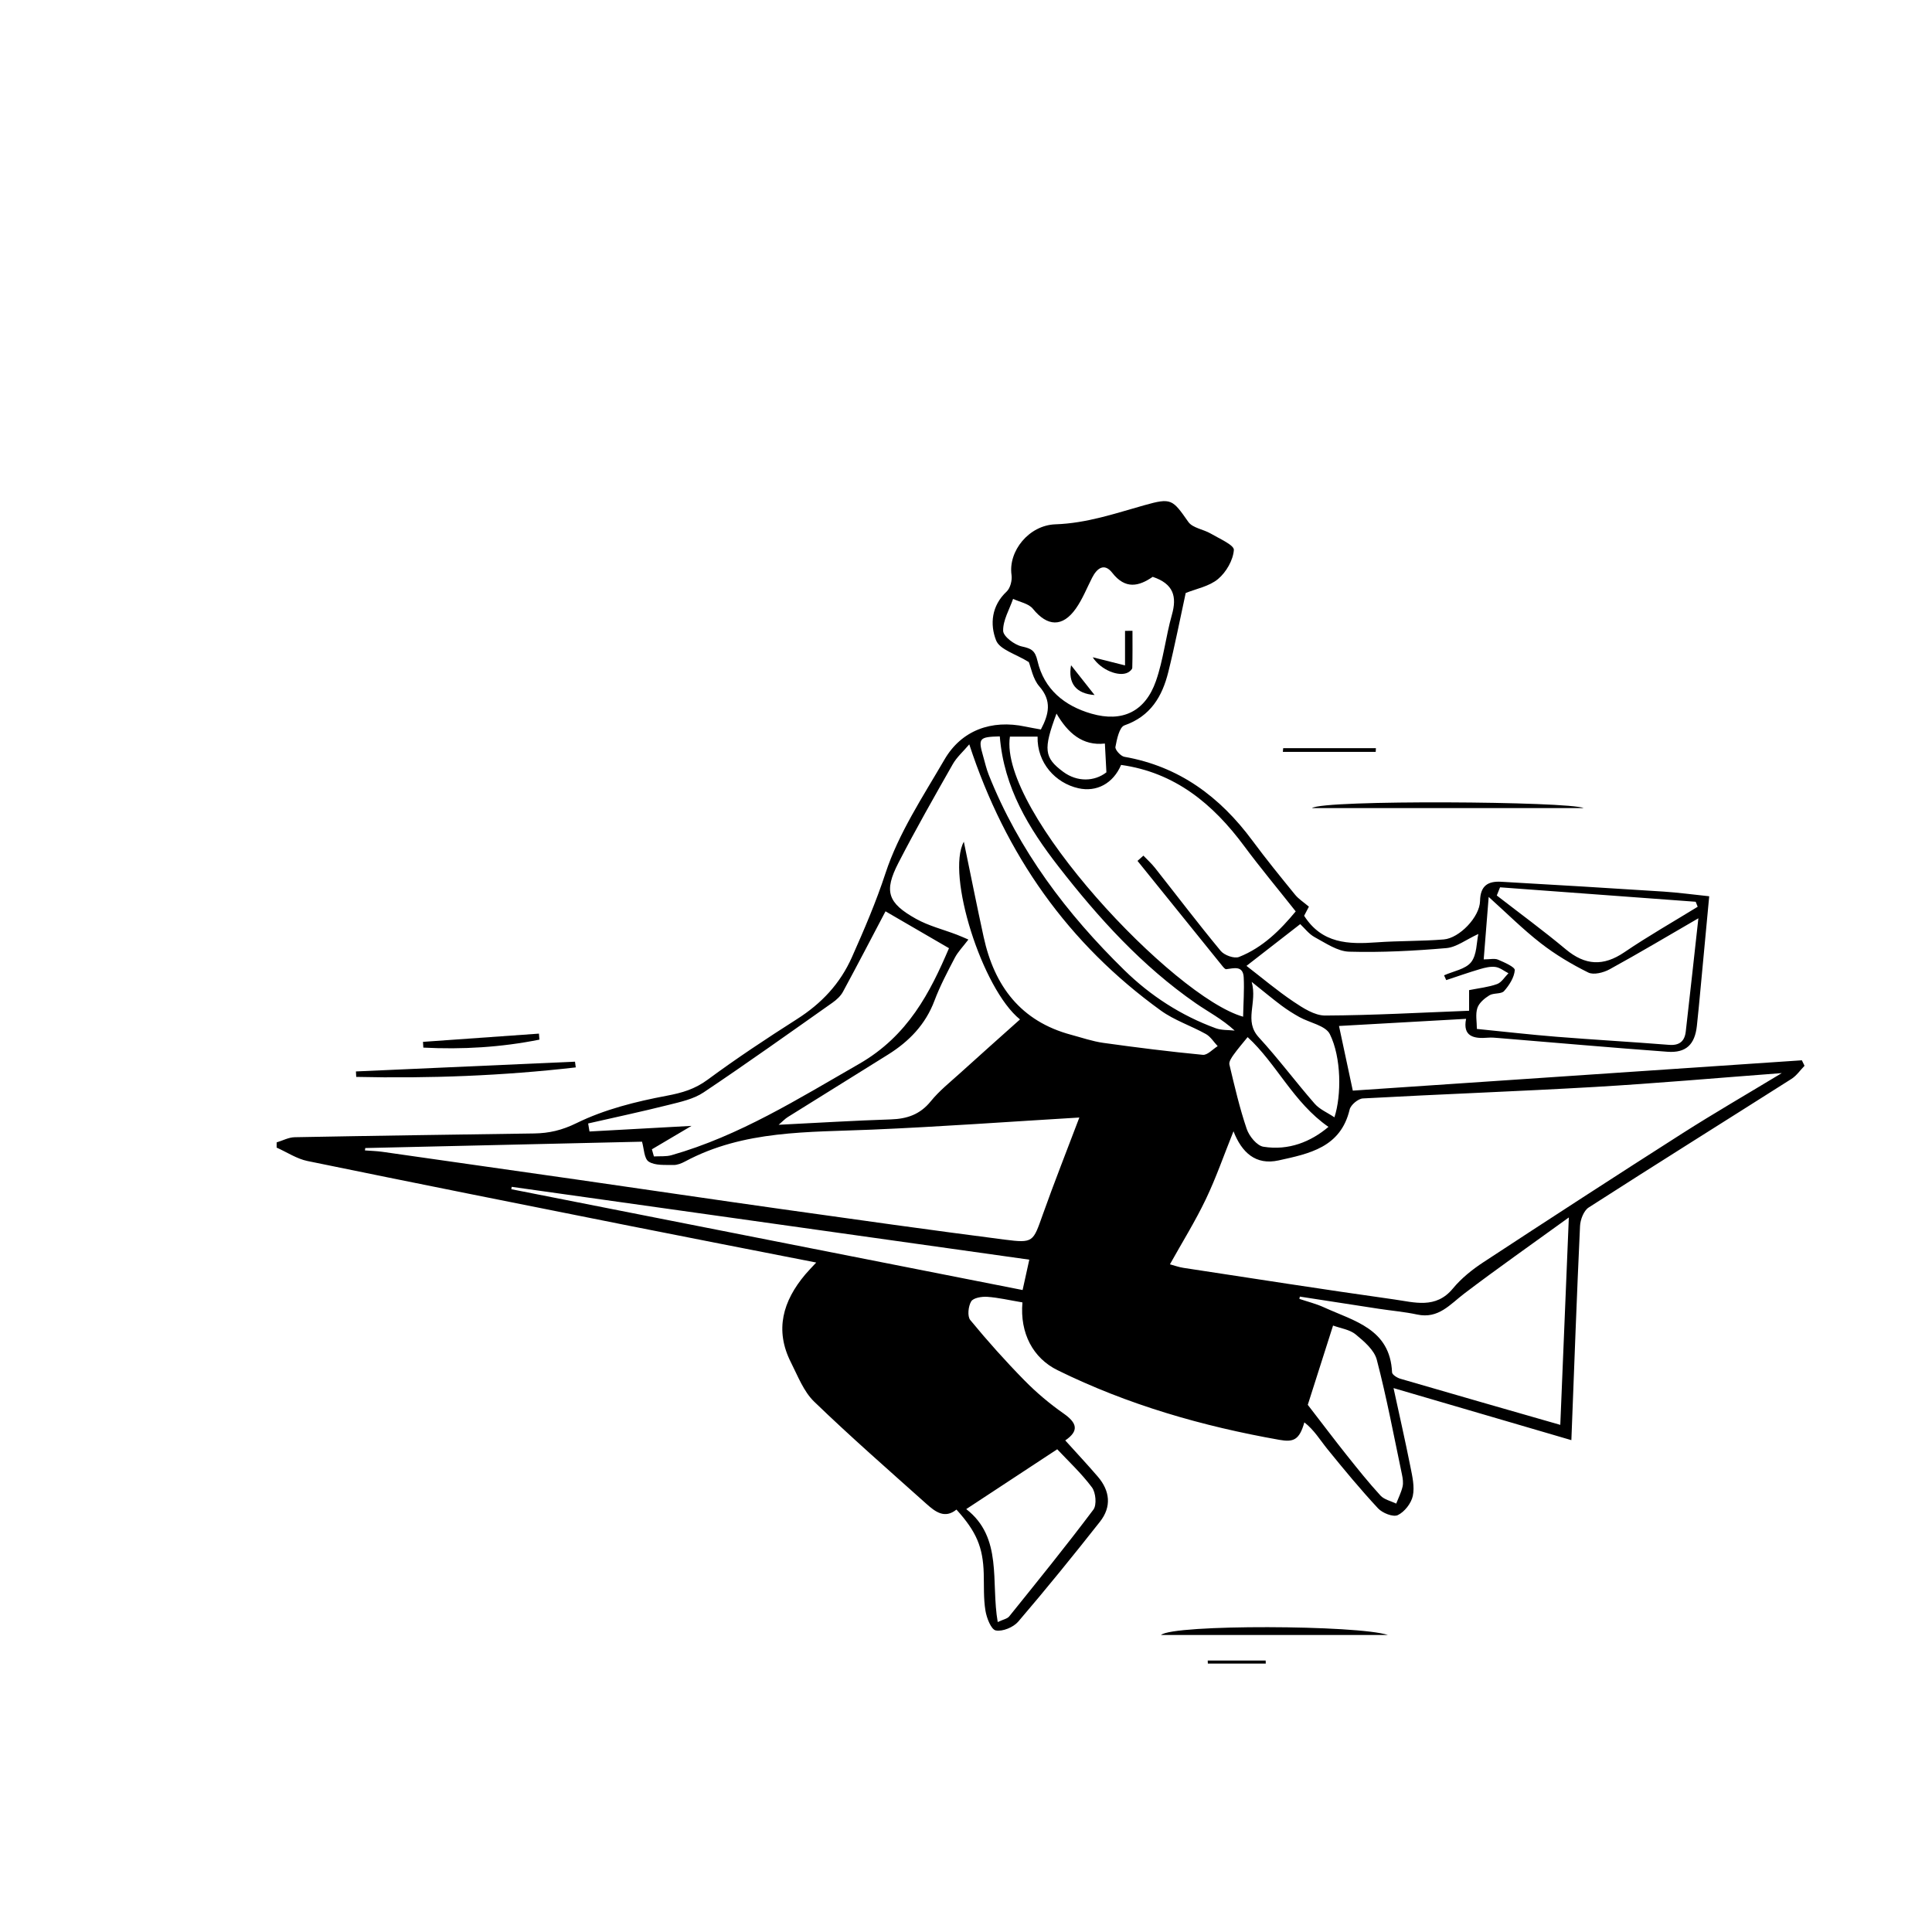 <svg xmlns="http://www.w3.org/2000/svg" width="2500" height="2500" viewBox="0 0 2500 2500"><path d="m1323.01,1685.3c-17.1-2.87-31.23-6.24-45.53-7.22-7.06-.48-17.98,1.3-20.77,5.92-3.79,6.28-5.16,19.27-1.17,24.13,22.18,26.98,45.56,53.1,70.03,78.04,15.46,15.75,32.63,30.25,50.71,42.89,17.12,11.97,20.58,22.29,2.15,34.83,14.67,16.27,28.72,31.25,42.09,46.82,15.89,18.51,18.04,39.06,2.84,58.35-34.47,43.73-69.54,87.03-105.76,129.31-6.26,7.31-20.25,13.14-29.05,11.41-6.1-1.2-11.84-16.16-13.4-25.68-2.58-15.7-1.74-31.97-2.2-48-.97-33.97-9.36-54.07-35.31-82.71-15.15,12.3-27.49,2.78-38.76-7.31-48.84-43.7-98.25-86.85-145.36-132.36-13.65-13.19-21.13-33.18-30.05-50.76-21.36-42.11-10.3-79.5,18.46-113.73,3.84-4.57,8.07-8.8,14.27-15.52-82.63-16.23-162.71-31.76-242.7-47.7-138.58-27.61-277.16-55.21-415.57-83.65-13.93-2.86-26.68-11.45-39.97-17.38.01-2.25.02-4.49.03-6.74,7.78-2.33,15.52-6.55,23.34-6.69,103.25-1.96,206.52-3.36,309.78-4.87,19.39-.28,36.03-4.1,54.99-13.41,36.09-17.71,76.75-27.88,116.61-35.38,20.06-3.77,36.41-8.55,52.98-20.78,37.38-27.6,76.24-53.3,115.44-78.29,31.73-20.22,55.86-45.59,71.35-80.45,15.84-35.66,31.02-70.88,43.33-108.39,17.01-51.84,48.5-99.27,76.33-147.12,22.07-37.94,60.86-51.93,104.5-42.69,6.62,1.4,13.3,2.49,20.26,3.78,10.35-19.77,14.48-36.88-2.02-55.78-8.38-9.61-10.76-24.46-13.61-31.45-16.74-10.45-37.63-16.08-42.33-28.06-8.12-20.69-6.05-44.83,13.62-63.17,4.79-4.47,7.34-14.58,6.35-21.45-4.43-30.95,22.57-64.43,56.78-65.58,40.68-1.38,77.23-14.07,115.05-24.7,34.98-9.83,36.33-7.83,56.93,21.58,5.55,7.93,19.61,9.55,29.12,15.16,10.94,6.46,30.24,14.75,29.8,21.14-.91,13.19-9.9,28.76-20.41,37.57-11.46,9.6-28.4,12.66-41.9,18.13-7.22,33.12-13.98,67.94-22.53,102.31-7.83,31.51-22.91,57.18-56.73,68.97-6.57,2.29-9.83,17.91-11.67,27.92-.66,3.58,6.82,11.92,11.53,12.75,70.91,12.4,123.71,51.71,165.64,108.35,17.7,23.91,36.5,47.02,55.29,70.09,4.55,5.59,11.01,9.63,17.89,15.49-1.74,3.33-4.44,8.46-6.17,11.77,23.07,36.21,57.47,37.04,93.67,34.41,28.94-2.1,58.09-1.38,87-3.77,20.32-1.68,46.62-29.15,46.96-49.78.33-19.99,10.54-25.81,27.37-24.86,70.01,3.96,140.01,8.19,209.99,12.71,18.94,1.22,37.8,3.83,59.18,6.06-4.5,47.97-8.94,95.35-13.4,142.72-.79,8.33-1.65,16.66-2.56,24.98-2.62,24.03-13.92,35.27-38.05,33.51-72.89-5.33-145.7-11.8-218.55-17.77-4.57-.38-9.21-.83-13.75-.44-18.73,1.64-32.87-1.81-28.28-24.39-55.36,3.11-108.99,6.12-164.46,9.24,6.08,28.46,11.68,54.68,17.87,83.66,193.51-13.07,387.3-26.16,581.08-39.25,1.14,2.37,2.29,4.73,3.44,7.1-5.59,5.72-10.32,12.8-16.89,16.97-87.44,55.53-175.31,110.4-262.44,166.42-6.37,4.1-10.77,15.65-11.16,23.96-4.22,90.02-7.45,180.08-11.21,277.07-76.33-22.34-150.76-44.13-230.12-67.36,7.73,35.68,15.24,68.53,21.8,101.56,2.48,12.51,5.7,26.08,3.14,37.99-2.06,9.58-10.75,20.71-19.48,24.84-6,2.83-19.8-2.66-25.47-8.75-22.84-24.54-44.24-50.45-65.39-76.49-9.62-11.85-17.44-25.17-30-34.78-6.49,22.96-14.22,25.79-32.29,22.6-99.75-17.6-196.44-45.47-287.13-90.15-31.55-15.54-48.88-47.67-45.38-87.71Zm190.86-49.28c5.71,1.52,11.5,3.67,17.49,4.58,90.87,13.84,181.7,28.08,272.72,40.87,26.07,3.66,53.84,12.66,75.89-14.07,10.92-13.24,25.04-24.57,39.49-34.05,85.4-56.02,171.08-111.62,257.19-166.55,41.13-26.24,83.41-50.67,128.97-78.22-83.85,6.31-162.93,13.34-242.16,17.94-99.92,5.79-199.96,9.35-299.9,14.85-6.15.34-15.7,8.34-17.12,14.32-11.6,49.2-52.41,57.17-91.91,65.87-29.73,6.55-47.72-10.26-58.4-37.69-12.38,30.79-22.54,60.26-35.93,88.2-13.74,28.67-30.64,55.83-46.33,83.97Zm-259.65-672.81c-7.99,9.43-16.23,16.63-21.33,25.61-24.01,42.26-48.11,84.52-70.34,127.72-18.98,36.88-14.1,51.9,22.97,72.54,16.32,9.09,35.12,13.69,52.75,20.45,5.69,2.18,11.23,4.73,14.82,6.25-7.1,9.37-13.54,15.87-17.58,23.61-9.49,18.16-19.14,36.43-26.35,55.56-11.6,30.81-32.78,52.61-59.87,69.58-43.21,27.06-86.6,53.86-129.83,80.9-3.7,2.31-6.75,5.65-11.89,10.04,50.62-2.52,97.86-5.44,145.14-6.96,21.03-.68,37.86-6.35,51.68-23.42,10.92-13.49,24.88-24.59,37.86-36.35,25.63-23.24,51.52-46.21,77.62-69.59-49.04-39.46-95.8-187.91-72.67-229.93,8.73,42.1,16.79,82.75,25.63,123.24,13.83,63.39,47.89,109.06,113.21,126.56,13.87,3.72,27.63,8.51,41.77,10.48,42.77,5.97,85.65,11.35,128.63,15.46,6,.57,12.8-7.28,19.23-11.23-5.02-5.32-9.14-12.24-15.22-15.65-19.14-10.72-40.76-17.72-58.34-30.42-119.74-86.5-200.95-201.11-247.88-344.46Zm-781.57,522.34c-.14,1.03-.28,2.06-.42,3.09,7.49.58,15.04.74,22.46,1.79,84.43,11.96,168.85,23.99,253.25,36.13,88.21,12.68,176.36,25.76,264.6,38.19,95.79,13.49,191.57,27,287.51,39.32,37.26,4.78,36.68,3.04,49.22-32.21,14.86-41.77,31.21-83.01,47.4-125.79-90.03,5.38-178.97,11.86-268.03,15.66-82.61,3.53-165.96.39-242.12,41.19-4.59,2.46-10.09,4.7-15.11,4.58-10.89-.26-23.71.94-31.96-4.35-6.05-3.87-6.09-17.12-8.69-25.81-118.57,2.72-238.34,5.48-358.1,8.23Zm999.28-371.57c2.54-2.26,5.08-4.53,7.63-6.79,4.98,5.21,10.42,10.06,14.86,15.69,28.37,35.91,56.04,72.39,85.22,107.62,4.64,5.6,17.49,10.22,23.6,7.81,31.01-12.23,53.8-35.27,73.4-58.99-23.52-29.71-46.01-56.66-66.88-84.79-40.37-54.42-89.45-94.98-159.07-104.73-10.26,24.01-31.64,35.47-55.29,30.17-29.53-6.62-53.65-32.81-52.76-66.75h-35.82c-14.68,96.35,211.82,336.91,301.76,362.39.37-18.04,1.61-34.47.78-50.79-.81-15.8-12.6-11.9-22.62-10.7-1.53.18-3.71-2.54-5.13-4.29-36.59-45.25-73.12-90.55-109.67-135.84Zm210.05,563.82c-.2.99-.4,1.97-.6,2.96,10.6,3.58,21.62,6.26,31.74,10.9,38.92,17.84,85.69,27.7,88.2,84.18.13,2.96,6.46,7.01,10.58,8.21,68.94,20.12,137.99,39.86,207.11,59.72,3.65-88.53,7.2-174.84,11.06-268.39-48.39,35.04-92.38,65.87-135.12,98.33-18.6,14.13-33.56,33.22-61.12,27.29-16.3-3.51-33.06-4.91-49.58-7.43-34.1-5.2-68.18-10.5-102.27-15.77Zm-454-450.84c-28.69-16.67-56.19-32.65-82.13-47.72-17.46,33.18-35.96,68.83-55.09,104.14-2.99,5.52-8.25,10.34-13.49,14.04-55.39,39.05-110.56,78.47-166.87,116.16-12.91,8.64-29.69,12.25-45.2,16.14-34.55,8.69-69.42,16.1-104.15,24.03.58,3.46,1.17,6.93,1.75,10.39,43.68-2.4,87.37-4.8,132.01-7.26-17.34,10.25-34.31,20.28-51.28,30.32.87,3.08,1.75,6.15,2.62,9.23,7.63-.48,15.65.4,22.84-1.65,87.87-25.06,164.09-73.04,242.61-118.07,63.53-36.44,92.01-92.72,116.38-149.75Zm683.1,104.47c35.21,3.51,69.05,7.41,102.99,10.13,48.53,3.89,97.16,6.61,145.69,10.48,13.62,1.09,20.19-4.87,21.61-17.25,5.67-49.27,11.01-98.57,16.32-146.53-38.75,22.45-76.41,44.92-114.83,66-7.88,4.32-20.67,7.64-27.63,4.2-21.52-10.64-42.53-23.2-61.48-37.92-23.18-18.01-44.09-38.95-67.41-59.91-2.2,27.66-4.26,53.49-6.44,80.82,8.22,0,14.12-1.56,18.53.34,8.13,3.49,22,9.52,21.68,13.59-.73,9.46-7.15,19.55-13.87,27.07-3.7,4.14-13.55,2.14-19.02,5.51-6.31,3.9-13.36,9.84-15.52,16.4-2.67,8.1-.64,17.75-.64,27.07Zm-419.49-585.01c-18.01,12.41-35.4,16.53-52.38-5.25-10.21-13.09-19.67-6.01-25.97,6.3-6.88,13.45-12.48,27.82-21.11,40.04-17.33,24.53-36.99,23.25-55.61.22-5.46-6.75-16.9-8.66-25.6-12.79-4.78,13.8-13.19,27.69-12.86,41.38.17,7.26,14.66,18.15,24.23,20.21,12.34,2.65,17.14,5.33,20.19,18.64,8.44,36.78,35,58.28,69.78,68.3,40.21,11.6,69.71-2.76,83.53-42.29,9.65-27.61,12.66-57.46,20.66-85.74,6.62-23.4,2.24-39.94-24.85-49.01Zm421.37,462.14c-15.98,7.35-28.33,17.15-41.43,18.28-41.78,3.6-83.88,5.8-125.76,4.63-15.05-.42-30.27-11.05-44.49-18.72-7.65-4.13-13.34-11.87-18.8-16.95-23.91,18.59-46.04,35.78-69.54,54.04,19.98,15.39,39.66,32.08,60.95,46.37,12.31,8.26,27.24,17.96,40.95,17.89,62.17-.29,124.33-3.83,186.16-6.19v-26.69c12.86-2.6,25.04-3.81,36.2-7.84,5.83-2.1,9.86-9.17,14.71-14-5.57-2.85-10.92-7.32-16.77-8.13-6.45-.89-13.57.86-20.02,2.76-14.7,4.33-29.16,9.44-43.72,14.24-.93-2.06-1.86-4.12-2.79-6.18,12.02-5.42,27.78-7.88,35.02-17.07,7.57-9.61,6.93-25.68,9.34-36.46Zm-621.91,890.37c7.02-3.34,12.35-4.19,14.86-7.32,36.76-45.69,73.73-91.26,108.92-138.15,4.55-6.07,3.13-22.12-1.87-28.81-13.82-18.47-31-34.42-44.92-49.31-41.23,27.11-78.66,51.73-117.74,77.43,47.69,36.95,31.61,94.44,40.75,146.16Zm401.2-281.09c20.43,26.47,35.08,45.95,50.26,64.99,14.21,17.82,28.46,35.69,43.86,52.46,4.81,5.24,13.42,7,20.3,10.36,2.84-7.3,6.48-14.42,8.24-21.97,1.16-4.98.26-10.72-.83-15.89-10.41-49.54-19.74-99.38-32.53-148.31-3.29-12.58-16.42-23.78-27.36-32.77-7.69-6.32-19.33-7.83-29.23-11.46-12.34,38.72-24.69,77.44-32.7,102.58Zm-360.34-187.84c-224.45-31.58-447.12-62.91-669.79-94.25-.16,1.03-.33,2.06-.49,3.09,219.97,43.37,439.95,86.75,661.61,130.45,3.31-15,6.19-28.08,8.66-39.3Zm609.14-481.81c-1.41,3.52-2.81,7.05-4.22,10.57,29.82,23.12,60.31,45.44,89.25,69.62,25.11,20.98,48.65,22.28,75.88,3.78,30.74-20.89,63.15-39.32,94.83-58.82-.86-2.15-1.73-4.31-2.59-6.47-84.38-6.23-168.77-12.46-253.15-18.69Zm-647.35-195.3c-26.76.65-28.19,2.45-21.52,25.62,2.3,7.99,4.1,16.18,7.16,23.87,38.85,97.93,100.93,179.97,175.52,252.97,33.93,33.21,73.51,58.83,118.4,75.23,7.5,2.74,16.24,2.07,24.41,2.98-16.74-15.29-34.21-24.16-50.16-35.22-69.71-48.3-125.96-110.35-177.63-176.8-38.53-49.55-70.82-102.17-76.16-168.65Zm320.72,389.14c-6.1,7.56-12.5,14.88-18.13,22.75-2.69,3.76-6.32,9.12-5.44,12.79,6.68,27.98,13.15,56.13,22.4,83.3,3.18,9.35,13.17,21.65,21.59,23,32.77,5.27,61.45-6.47,84.17-25.69-45.38-31.46-67.1-81.78-104.6-116.16Zm5.25-71.47c7.69,27.69-10.63,50.17,9.31,71.87,25.27,27.5,47.64,57.64,72.24,85.8,6.36,7.29,16.35,11.41,25.52,17.57,9.25-28.46,9.05-77.5-5.93-107.63-5.54-11.14-26.05-14.66-39.47-22.13-7.97-4.44-15.75-9.37-23.06-14.83-11.35-8.47-22.22-17.58-38.61-30.66Zm-189.97-308.42c-28.94,3.29-47.99-13.7-62.59-38.77-17.33,46.39-16.01,56.99,8.56,75.28,18.27,13.6,40.65,12.73,56.01.74-.74-13.95-1.33-25.01-1.97-37.24Z"/><path d="m2049.29,1045.66h-351.61c14.51-11,332.99-8.73,351.61,0Z"/><path d="m1796.01,2115.69h-293.71c15.62-14.04,255.25-12.99,293.71,0Z"/><path d="m745.04,1381.21c-94.38,10.85-189.1,14.46-284.09,12.29-.12-2.35-.25-4.71-.37-7.06,94.49-4.21,188.98-8.42,283.46-12.63.33,2.47.67,4.94,1,7.4Z"/><path d="m547.34,1348.16c50.02-3.55,100.03-7.1,150.05-10.65.21,2.59.41,5.17.62,7.76-49.52,9.94-99.64,12.94-150.23,10.33-.14-2.48-.29-4.96-.43-7.44Z"/><path d="m1660.44,968.16h119.98c-.09,1.6-.18,3.2-.27,4.8h-120.15c.15-1.6.29-3.2.44-4.8Z"/><path d="m1637.91,2152.64h-74.97c-.05-1.31-.1-2.61-.15-3.92h74.97c.05,1.31.1,2.61.15,3.92Z"/><path d="m1413.97,850.5c14.65,3.69,26.55,6.68,41.82,10.53v-44.72c3.21-.01,6.42-.02,9.63-.03,0,15.95.21,31.91-.26,47.85-.06,2.11-3.24,4.8-5.59,6.06-11.35,6.07-34.97-2.96-45.6-19.69Z"/><path d="m1385.95,860.83c10.86,13.75,20.66,26.15,30.43,38.55-23.95-1.79-34.64-15.12-30.43-38.55Z"/></svg>